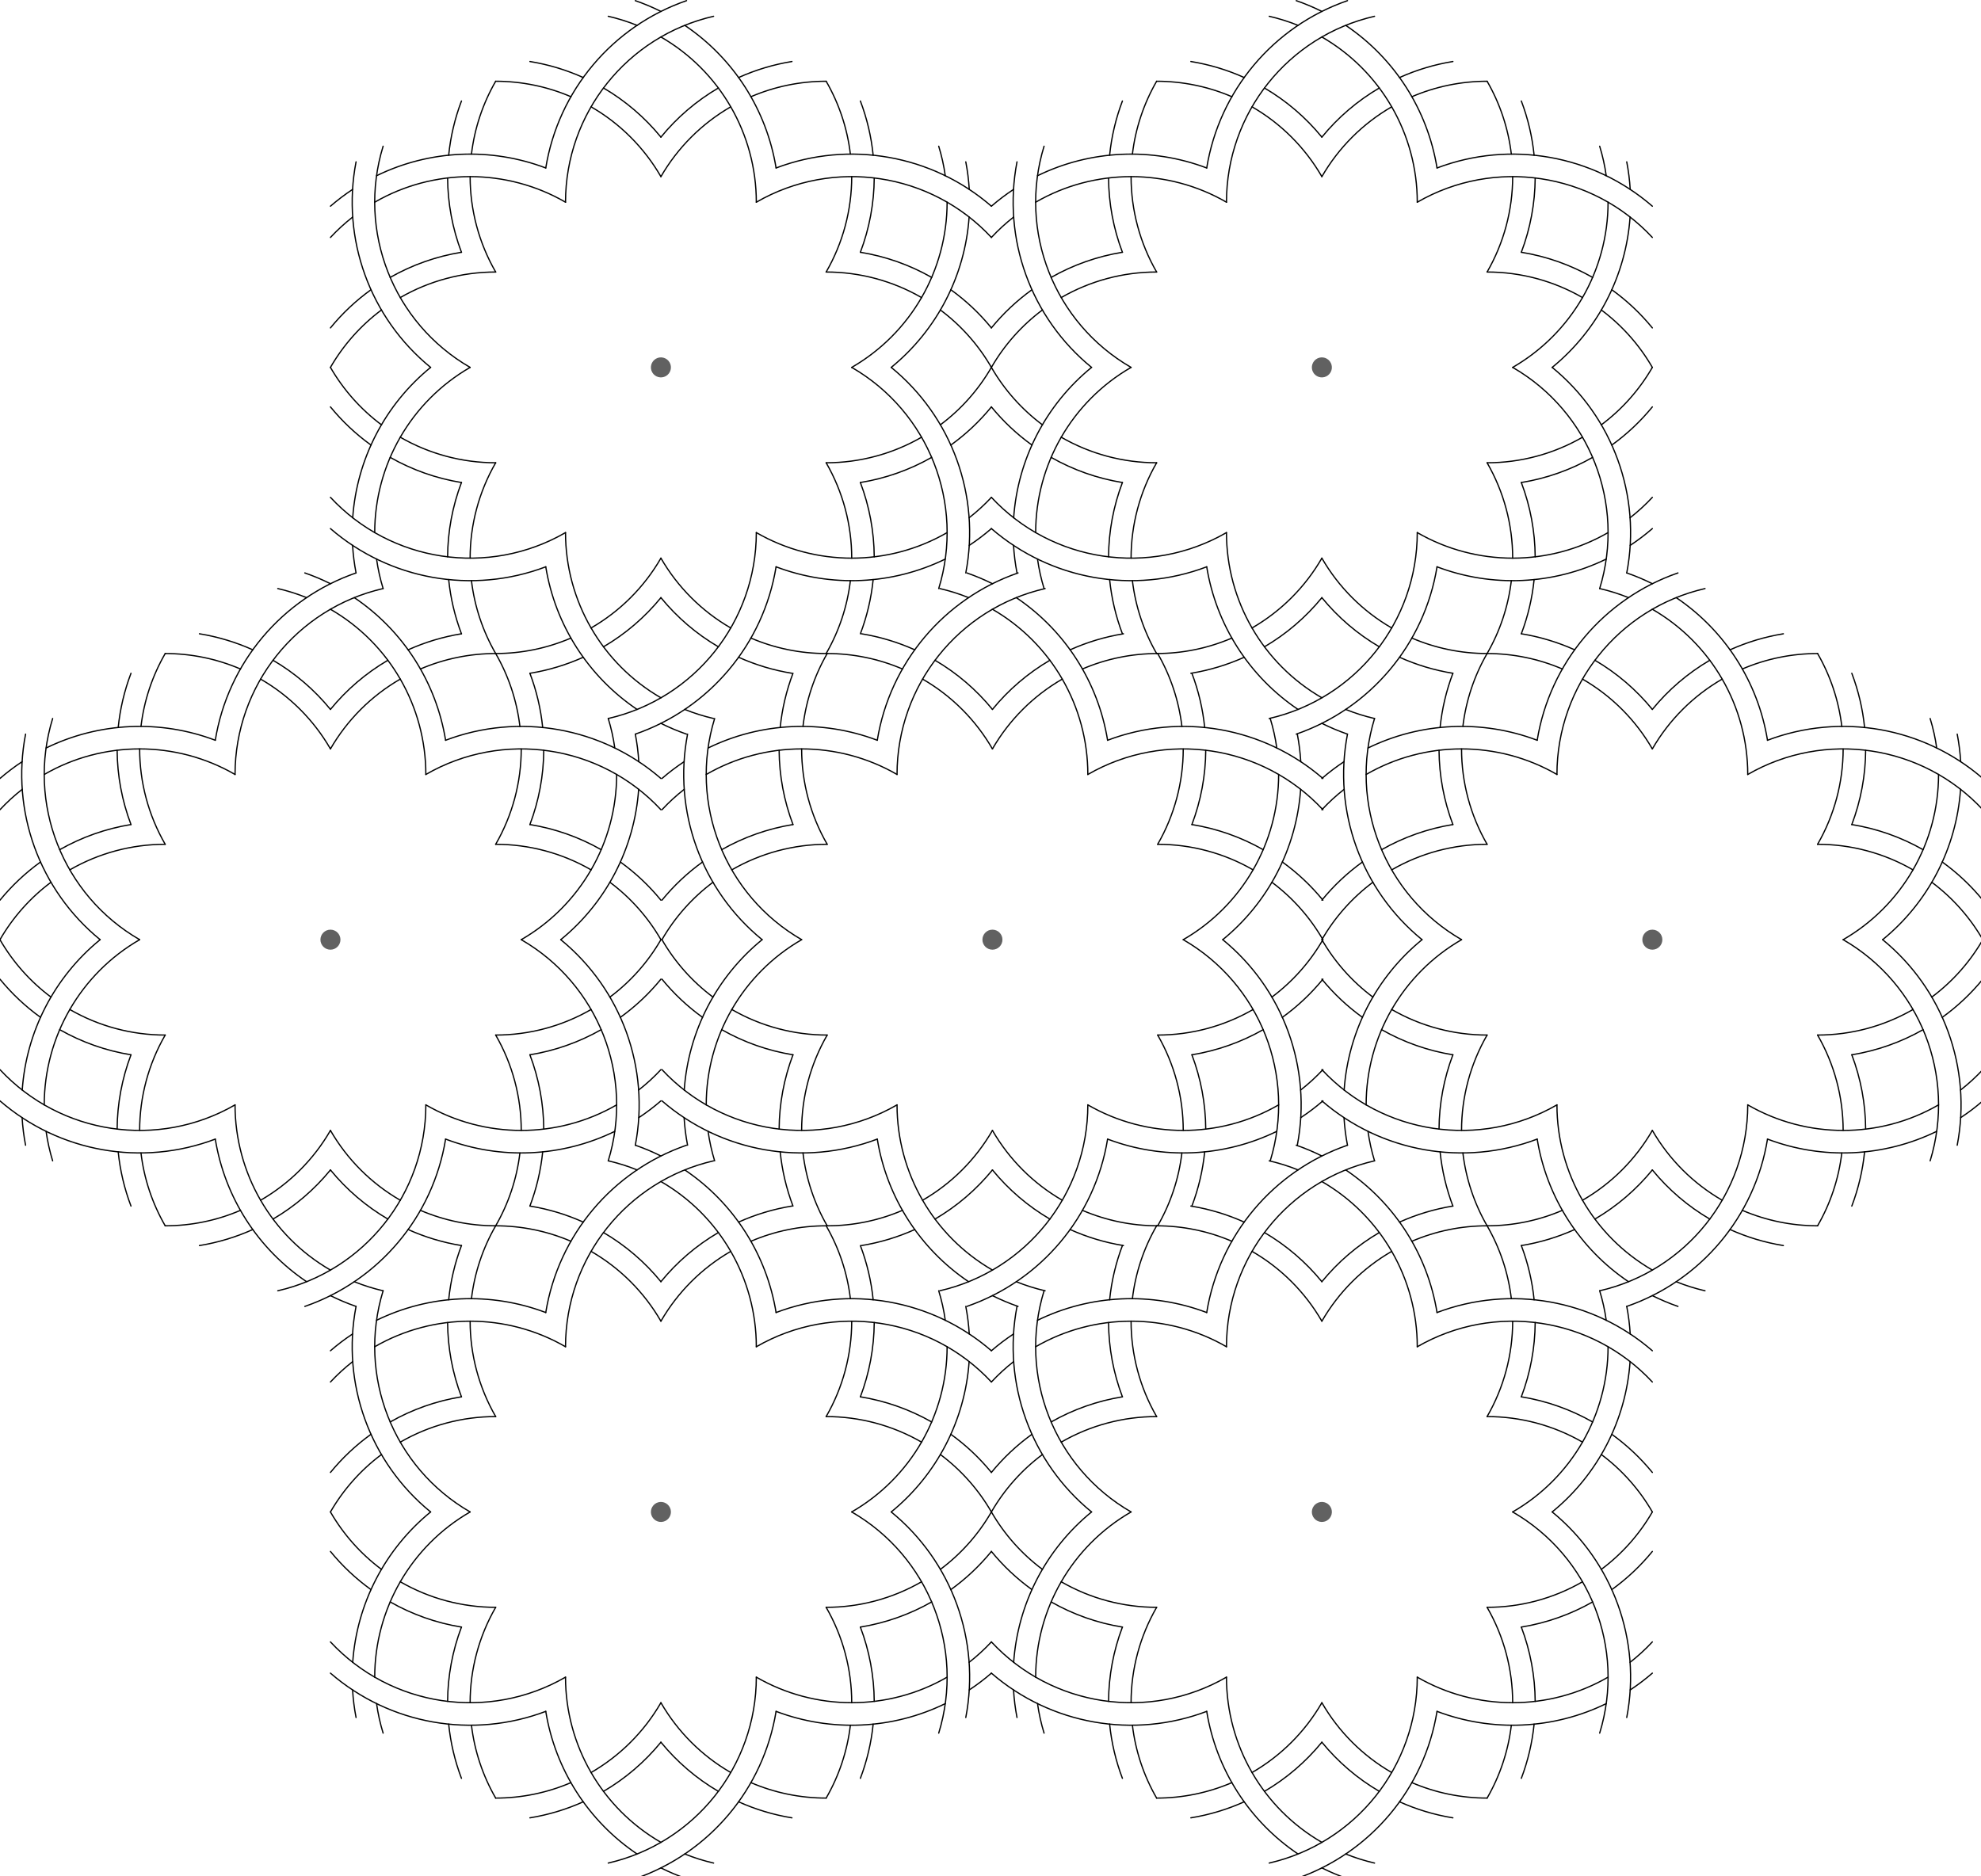 <?xml version="1.0" encoding="UTF-8" standalone="no"?>
<!-- Created with Inkscape (http://www.inkscape.org/) -->

<svg
   xmlns:dc="http://purl.org/dc/elements/1.1/"
   xmlns:cc="http://creativecommons.org/ns#"
   xmlns:rdf="http://www.w3.org/1999/02/22-rdf-syntax-ns#"
   xmlns:svg="http://www.w3.org/2000/svg"
   xmlns="http://www.w3.org/2000/svg"
   xmlns:xlink="http://www.w3.org/1999/xlink"
   xmlns:sodipodi="http://sodipodi.sourceforge.net/DTD/sodipodi-0.dtd"
   xmlns:inkscape="http://www.inkscape.org/namespaces/inkscape"
   width="209.772mm"
   height="198.732mm"
   viewBox="0 0 209.772 198.732"
   version="1.1"
   id="svg1318"
   inkscape:version="0.92.3 (2405546, 2018-03-11)"
   sodipodi:docname="Sultan_Uljaytu_Frontispiece.svg">
  <defs
     id="defs1312" />
  <sodipodi:namedview
     id="base"
     pagecolor="#ffffff"
     bordercolor="#666666"
     borderopacity="1.0"
     inkscape:pageopacity="0.0"
     inkscape:pageshadow="2"
     inkscape:zoom="0.35"
     inkscape:cx="419.27665"
     inkscape:cy="349.84154"
     inkscape:document-units="mm"
     inkscape:current-layer="layer1"
     showgrid="false"
     fit-margin-top="0"
     fit-margin-left="0"
     fit-margin-right="0"
     fit-margin-bottom="0"
     inkscape:window-width="1853"
     inkscape:window-height="1016"
     inkscape:window-x="67"
     inkscape:window-y="27"
     inkscape:window-maximized="1" />
  <g
     inkscape:label="Layer 1"
     inkscape:groupmode="layer"
     id="layer1"
     transform="translate(5.1,-42.664)">
    <g
       transform="matrix(0.265,0,0,0.265,-30.74,40.809)"
       id="g1231">
      <path
         style="fill:#616161;fill-opacity:1;stroke:none;paint-order:stroke fill markers"
         inkscape:connector-curvature="0"
         id="path59"
         d="m 497.325,382.566 c 0,2.209 -1.791,4 -4,4 -2.209,0 -4,-1.791 -4,-4 0,-2.209 1.791,-4 4,-4 2.209,0 4,1.791 4,4 z" />
      <g
         id="g1206">
        <g
           id="g1172"
           inkscape:transform-center-y="-106.30272"
           inkscape:tile-cx="493.06376"
           inkscape:tile-cy="379.86743"
           inkscape:tile-w="132.56272"
           inkscape:tile-h="81.054572"
           inkscape:tile-x0="426.7824"
           inkscape:tile-y0="233.03861">
          <path
             style="fill:none;stroke:#000000;stroke-width:0.5;stroke-linecap:round;stroke-linejoin:round;stroke-miterlimit:10;stroke-opacity:1;paint-order:fill stroke markers"
             inkscape:connector-curvature="0"
             id="path89"
             stroke-miterlimit="10"
             d="m 514.372,242.233 c -34.627,7.957 -59.168,38.777 -59.168,74.306" />
          <path
             style="fill:none;stroke:#000000;stroke-width:0.5;stroke-linecap:round;stroke-linejoin:round;stroke-miterlimit:10;stroke-opacity:1;paint-order:fill stroke markers"
             inkscape:connector-curvature="0"
             id="path91"
             stroke-miterlimit="10"
             d="m 503.557,235.989 c -29.618,10.255 -51.219,35.938 -56.248,66.875" />
          <path
             style="fill:none;stroke:#000000;stroke-width:0.5;stroke-linecap:round;stroke-linejoin:round;stroke-miterlimit:10;stroke-opacity:1;paint-order:fill stroke markers"
             inkscape:connector-curvature="0"
             id="path93"
             stroke-miterlimit="10"
             d="m 531.447,316.539 c 0,-27.239 -14.532,-52.408 -38.121,-66.028" />
          <path
             style="fill:none;stroke:#000000;stroke-width:0.5;stroke-linecap:round;stroke-linejoin:round;stroke-miterlimit:10;stroke-opacity:1;paint-order:fill stroke markers"
             inkscape:connector-curvature="0"
             id="path95"
             stroke-miterlimit="10"
             d="m 483.795,245.86 c -3.737,-1.512 -7.588,-2.724 -11.516,-3.627" />
          <path
             style="fill:none;stroke:#000000;stroke-width:0.5;stroke-linecap:round;stroke-linejoin:round;stroke-miterlimit:10;stroke-opacity:1;paint-order:fill stroke markers"
             inkscape:connector-curvature="0"
             id="path97"
             stroke-miterlimit="10"
             d="m 493.325,240.296 c -3.313,-1.657 -6.731,-3.095 -10.231,-4.307" />
          <path
             style="fill:none;stroke:#000000;stroke-width:0.5;stroke-linecap:round;stroke-linejoin:round;stroke-miterlimit:10;stroke-opacity:1;paint-order:fill stroke markers"
             inkscape:connector-curvature="0"
             id="path99"
             stroke-miterlimit="10"
             d="m 493.325,306.324 c -6.692,-11.59 -16.316,-21.215 -27.907,-27.907" />
          <path
             style="fill:none;stroke:#000000;stroke-width:0.5;stroke-linecap:round;stroke-linejoin:round;stroke-miterlimit:10;stroke-opacity:1;paint-order:fill stroke markers"
             inkscape:connector-curvature="0"
             id="path101"
             stroke-miterlimit="10"
             d="m 493.325,290.534 c -6.419,-7.861 -14.189,-14.513 -22.946,-19.642" />
          <path
             style="fill:none;stroke:#000000;stroke-width:0.5;stroke-linecap:round;stroke-linejoin:round;stroke-miterlimit:10;stroke-opacity:1;paint-order:fill stroke markers"
             inkscape:connector-curvature="0"
             id="path103"
             stroke-miterlimit="10"
             d="m 457.36,274.38 c -9.499,-4.076 -19.727,-6.177 -30.063,-6.177" />
          <path
             style="fill:none;stroke:#000000;stroke-width:0.5;stroke-linecap:round;stroke-linejoin:round;stroke-miterlimit:10;stroke-opacity:1;paint-order:fill stroke markers"
             inkscape:connector-curvature="0"
             id="path105"
             stroke-miterlimit="10"
             d="m 462.283,266.714 c -6.793,-3.057 -13.958,-5.211 -21.31,-6.406" />
          <path
             style="fill:none;stroke:#000000;stroke-width:0.5;stroke-linecap:round;stroke-linejoin:round;stroke-miterlimit:10;stroke-opacity:1;paint-order:fill stroke markers"
             inkscape:connector-curvature="0"
             id="path107"
             stroke-miterlimit="10"
             d="m 521.232,278.417 c -11.59,6.692 -21.215,16.316 -27.907,27.907" />
          <path
             style="fill:none;stroke:#000000;stroke-width:0.5;stroke-linecap:round;stroke-linejoin:round;stroke-miterlimit:10;stroke-opacity:1;paint-order:fill stroke markers"
             inkscape:connector-curvature="0"
             id="path109"
             stroke-miterlimit="10"
             d="m 516.272,270.892 c -8.757,5.129 -16.528,11.781 -22.946,19.642" />
          <path
             style="fill:none;stroke:#000000;stroke-width:0.5;stroke-linecap:round;stroke-linejoin:round;stroke-miterlimit:10;stroke-opacity:1;paint-order:fill stroke markers"
             inkscape:connector-curvature="0"
             id="path111"
             stroke-miterlimit="10"
             d="m 559.353,268.203 c -10.336,0 -20.564,2.102 -30.063,6.177" />
          <path
             style="fill:none;stroke:#000000;stroke-width:0.5;stroke-linecap:round;stroke-linejoin:round;stroke-miterlimit:10;stroke-opacity:1;paint-order:fill stroke markers"
             inkscape:connector-curvature="0"
             id="path113"
             stroke-miterlimit="10"
             d="m 545.678,260.308 c -7.353,1.195 -14.517,3.349 -21.31,6.406" />
          <path
             style="fill:none;stroke:#000000;stroke-width:0.5;stroke-linecap:round;stroke-linejoin:round;stroke-miterlimit:10;stroke-opacity:1;paint-order:fill stroke markers"
             inkscape:connector-curvature="0"
             id="path115"
             stroke-miterlimit="10"
             d="m 539.342,302.864 c -3.774,-23.222 -16.979,-43.852 -36.486,-57.004" />
        </g>
        <use
           x="0"
           y="0"
           inkscape:tiled-clone-of="#g1172"
           xlink:href="#g1172"
           transform="rotate(60,493.325,382.566)"
           id="use1176"
           inkscape:transform-center-x="-85.088389"
           inkscape:transform-center-y="-57.181758"
           width="100%"
           height="100%" />
        <use
           x="0"
           y="0"
           inkscape:tiled-clone-of="#g1172"
           xlink:href="#g1172"
           transform="rotate(120,493.325,382.566)"
           id="use1178"
           inkscape:transform-center-x="-85.088398"
           inkscape:transform-center-y="57.181763"
           width="100%"
           height="100%" />
        <use
           x="0"
           y="0"
           inkscape:tiled-clone-of="#g1172"
           xlink:href="#g1172"
           transform="rotate(180,493.325,382.566)"
           id="use1180"
           inkscape:transform-center-y="106.30273"
           width="100%"
           height="100%" />
        <use
           x="0"
           y="0"
           inkscape:tiled-clone-of="#g1172"
           xlink:href="#g1172"
           transform="rotate(-120,493.325,382.566)"
           id="use1182"
           inkscape:transform-center-x="85.088389"
           inkscape:transform-center-y="57.181748"
           width="100%"
           height="100%" />
        <use
           x="0"
           y="0"
           inkscape:tiled-clone-of="#g1172"
           xlink:href="#g1172"
           transform="rotate(-60,493.325,382.566)"
           id="use1184"
           inkscape:transform-center-x="85.088398"
           inkscape:transform-center-y="-57.181753"
           width="100%"
           height="100%" />
      </g>
    </g>
    <g
       id="g1279"
       transform="matrix(0.265,0,0,0.265,39.139,40.809)">
      <g
         id="g8674"
         inkscape:transform-center-x="-264.1112"
         inkscape:transform-center-y="1e-05"
         inkscape:tile-cx="493.06376"
         inkscape:tile-cy="379.86742"
         inkscape:tile-w="264.61663"
         inkscape:tile-h="293.65764"
         inkscape:tile-x0="624.86665"
         inkscape:tile-y0="233.03861">
        <path
           inkscape:transform-center-x="-264.1112"
           style="fill:#616161;fill-opacity:1;stroke:none;paint-order:stroke fill markers"
           inkscape:connector-curvature="0"
           id="path1233"
           d="m 497.325,382.566 c 0,2.209 -1.791,4 -4,4 -2.209,0 -4,-1.791 -4,-4 0,-2.209 1.791,-4 4,-4 2.209,0 4,1.791 4,4 z" />
        <g
           inkscape:transform-center-y="1e-05"
           inkscape:transform-center-x="-264.1112"
           id="g1277">
          <g
             id="g1265"
             inkscape:transform-center-y="-106.30272"
             inkscape:tile-cx="493.06376"
             inkscape:tile-cy="379.86743"
             inkscape:tile-w="132.56272"
             inkscape:tile-h="81.054572"
             inkscape:tile-x0="426.7824"
             inkscape:tile-y0="233.03861">
            <path
               style="fill:none;stroke:#000000;stroke-width:0.5;stroke-linecap:round;stroke-linejoin:round;stroke-miterlimit:10;stroke-opacity:1;paint-order:fill stroke markers"
               inkscape:connector-curvature="0"
               id="path1237"
               stroke-miterlimit="10"
               d="m 514.372,242.233 c -34.627,7.957 -59.168,38.777 -59.168,74.306" />
            <path
               style="fill:none;stroke:#000000;stroke-width:0.5;stroke-linecap:round;stroke-linejoin:round;stroke-miterlimit:10;stroke-opacity:1;paint-order:fill stroke markers"
               inkscape:connector-curvature="0"
               id="path1239"
               stroke-miterlimit="10"
               d="m 503.557,235.989 c -29.618,10.255 -51.219,35.938 -56.248,66.875" />
            <path
               style="fill:none;stroke:#000000;stroke-width:0.5;stroke-linecap:round;stroke-linejoin:round;stroke-miterlimit:10;stroke-opacity:1;paint-order:fill stroke markers"
               inkscape:connector-curvature="0"
               id="path1241"
               stroke-miterlimit="10"
               d="m 531.447,316.539 c 0,-27.239 -14.532,-52.408 -38.121,-66.028" />
            <path
               style="fill:none;stroke:#000000;stroke-width:0.5;stroke-linecap:round;stroke-linejoin:round;stroke-miterlimit:10;stroke-opacity:1;paint-order:fill stroke markers"
               inkscape:connector-curvature="0"
               id="path1243"
               stroke-miterlimit="10"
               d="m 483.795,245.86 c -3.737,-1.512 -7.588,-2.724 -11.516,-3.627" />
            <path
               style="fill:none;stroke:#000000;stroke-width:0.5;stroke-linecap:round;stroke-linejoin:round;stroke-miterlimit:10;stroke-opacity:1;paint-order:fill stroke markers"
               inkscape:connector-curvature="0"
               id="path1245"
               stroke-miterlimit="10"
               d="m 493.325,240.296 c -3.313,-1.657 -6.731,-3.095 -10.231,-4.307" />
            <path
               style="fill:none;stroke:#000000;stroke-width:0.5;stroke-linecap:round;stroke-linejoin:round;stroke-miterlimit:10;stroke-opacity:1;paint-order:fill stroke markers"
               inkscape:connector-curvature="0"
               id="path1247"
               stroke-miterlimit="10"
               d="m 493.325,306.324 c -6.692,-11.59 -16.316,-21.215 -27.907,-27.907" />
            <path
               style="fill:none;stroke:#000000;stroke-width:0.5;stroke-linecap:round;stroke-linejoin:round;stroke-miterlimit:10;stroke-opacity:1;paint-order:fill stroke markers"
               inkscape:connector-curvature="0"
               id="path1249"
               stroke-miterlimit="10"
               d="m 493.325,290.534 c -6.419,-7.861 -14.189,-14.513 -22.946,-19.642" />
            <path
               style="fill:none;stroke:#000000;stroke-width:0.5;stroke-linecap:round;stroke-linejoin:round;stroke-miterlimit:10;stroke-opacity:1;paint-order:fill stroke markers"
               inkscape:connector-curvature="0"
               id="path1251"
               stroke-miterlimit="10"
               d="m 457.36,274.38 c -9.499,-4.076 -19.727,-6.177 -30.063,-6.177" />
            <path
               style="fill:none;stroke:#000000;stroke-width:0.5;stroke-linecap:round;stroke-linejoin:round;stroke-miterlimit:10;stroke-opacity:1;paint-order:fill stroke markers"
               inkscape:connector-curvature="0"
               id="path1253"
               stroke-miterlimit="10"
               d="m 462.283,266.714 c -6.793,-3.057 -13.958,-5.211 -21.31,-6.406" />
            <path
               style="fill:none;stroke:#000000;stroke-width:0.5;stroke-linecap:round;stroke-linejoin:round;stroke-miterlimit:10;stroke-opacity:1;paint-order:fill stroke markers"
               inkscape:connector-curvature="0"
               id="path1255"
               stroke-miterlimit="10"
               d="m 521.232,278.417 c -11.59,6.692 -21.215,16.316 -27.907,27.907" />
            <path
               style="fill:none;stroke:#000000;stroke-width:0.5;stroke-linecap:round;stroke-linejoin:round;stroke-miterlimit:10;stroke-opacity:1;paint-order:fill stroke markers"
               inkscape:connector-curvature="0"
               id="path1257"
               stroke-miterlimit="10"
               d="m 516.272,270.892 c -8.757,5.129 -16.528,11.781 -22.946,19.642" />
            <path
               style="fill:none;stroke:#000000;stroke-width:0.5;stroke-linecap:round;stroke-linejoin:round;stroke-miterlimit:10;stroke-opacity:1;paint-order:fill stroke markers"
               inkscape:connector-curvature="0"
               id="path1259"
               stroke-miterlimit="10"
               d="m 559.353,268.203 c -10.336,0 -20.564,2.102 -30.063,6.177" />
            <path
               style="fill:none;stroke:#000000;stroke-width:0.5;stroke-linecap:round;stroke-linejoin:round;stroke-miterlimit:10;stroke-opacity:1;paint-order:fill stroke markers"
               inkscape:connector-curvature="0"
               id="path1261"
               stroke-miterlimit="10"
               d="m 545.678,260.308 c -7.353,1.195 -14.517,3.349 -21.31,6.406" />
            <path
               style="fill:none;stroke:#000000;stroke-width:0.5;stroke-linecap:round;stroke-linejoin:round;stroke-miterlimit:10;stroke-opacity:1;paint-order:fill stroke markers"
               inkscape:connector-curvature="0"
               id="path1263"
               stroke-miterlimit="10"
               d="m 539.342,302.864 c -3.774,-23.222 -16.979,-43.852 -36.486,-57.004" />
          </g>
          <use
             x="0"
             y="0"
             inkscape:tiled-clone-of="#g1172"
             xlink:href="#g1172"
             transform="rotate(60,493.325,382.566)"
             id="use1267"
             inkscape:transform-center-x="-85.088389"
             inkscape:transform-center-y="-57.181758"
             width="100%"
             height="100%" />
          <use
             x="0"
             y="0"
             inkscape:tiled-clone-of="#g1172"
             xlink:href="#g1172"
             transform="rotate(120,493.325,382.566)"
             id="use1269"
             inkscape:transform-center-x="-85.088398"
             inkscape:transform-center-y="57.181763"
             width="100%"
             height="100%" />
          <use
             x="0"
             y="0"
             inkscape:tiled-clone-of="#g1172"
             xlink:href="#g1172"
             transform="rotate(180,493.325,382.566)"
             id="use1271"
             inkscape:transform-center-y="106.30273"
             width="100%"
             height="100%" />
          <use
             x="0"
             y="0"
             inkscape:tiled-clone-of="#g1172"
             xlink:href="#g1172"
             transform="rotate(-120,493.325,382.566)"
             id="use1273"
             inkscape:transform-center-x="85.088389"
             inkscape:transform-center-y="57.181748"
             width="100%"
             height="100%" />
          <use
             x="0"
             y="0"
             inkscape:tiled-clone-of="#g1172"
             xlink:href="#g1172"
             transform="rotate(-60,493.325,382.566)"
             id="use1275"
             inkscape:transform-center-x="85.088398"
             inkscape:transform-center-y="-57.181753"
             width="100%"
             height="100%" />
        </g>
      </g>
      <use
         x="0"
         y="0"
         inkscape:tiled-clone-of="#g8674"
         xlink:href="#g8674"
         transform="rotate(60,229.214,382.566)"
         id="use8678"
         inkscape:transform-center-x="-132.05559"
         inkscape:transform-center-y="228.72701"
         width="100%"
         height="100%" />
      <use
         x="0"
         y="0"
         inkscape:tiled-clone-of="#g8674"
         xlink:href="#g8674"
         transform="rotate(120,229.214,382.566)"
         id="use8680"
         inkscape:transform-center-x="132.05561"
         inkscape:transform-center-y="228.72701"
         width="100%"
         height="100%" />
      <use
         x="0"
         y="0"
         inkscape:tiled-clone-of="#g8674"
         xlink:href="#g8674"
         transform="rotate(180,229.214,382.566)"
         id="use8682"
         inkscape:transform-center-x="264.1112"
         inkscape:transform-center-y="-9.9999999e-06"
         width="100%"
         height="100%" />
      <use
         x="0"
         y="0"
         inkscape:tiled-clone-of="#g8674"
         xlink:href="#g8674"
         transform="rotate(-120,229.214,382.566)"
         id="use8684"
         inkscape:transform-center-x="132.05559"
         inkscape:transform-center-y="-228.72701"
         width="100%"
         height="100%" />
      <use
         x="0"
         y="0"
         inkscape:tiled-clone-of="#g8674"
         xlink:href="#g8674"
         transform="rotate(-60,229.214,382.566)"
         id="use8686"
         inkscape:transform-center-x="-132.05561"
         inkscape:transform-center-y="-228.72701"
         width="100%"
         height="100%" />
    </g>
  </g>
</svg>
